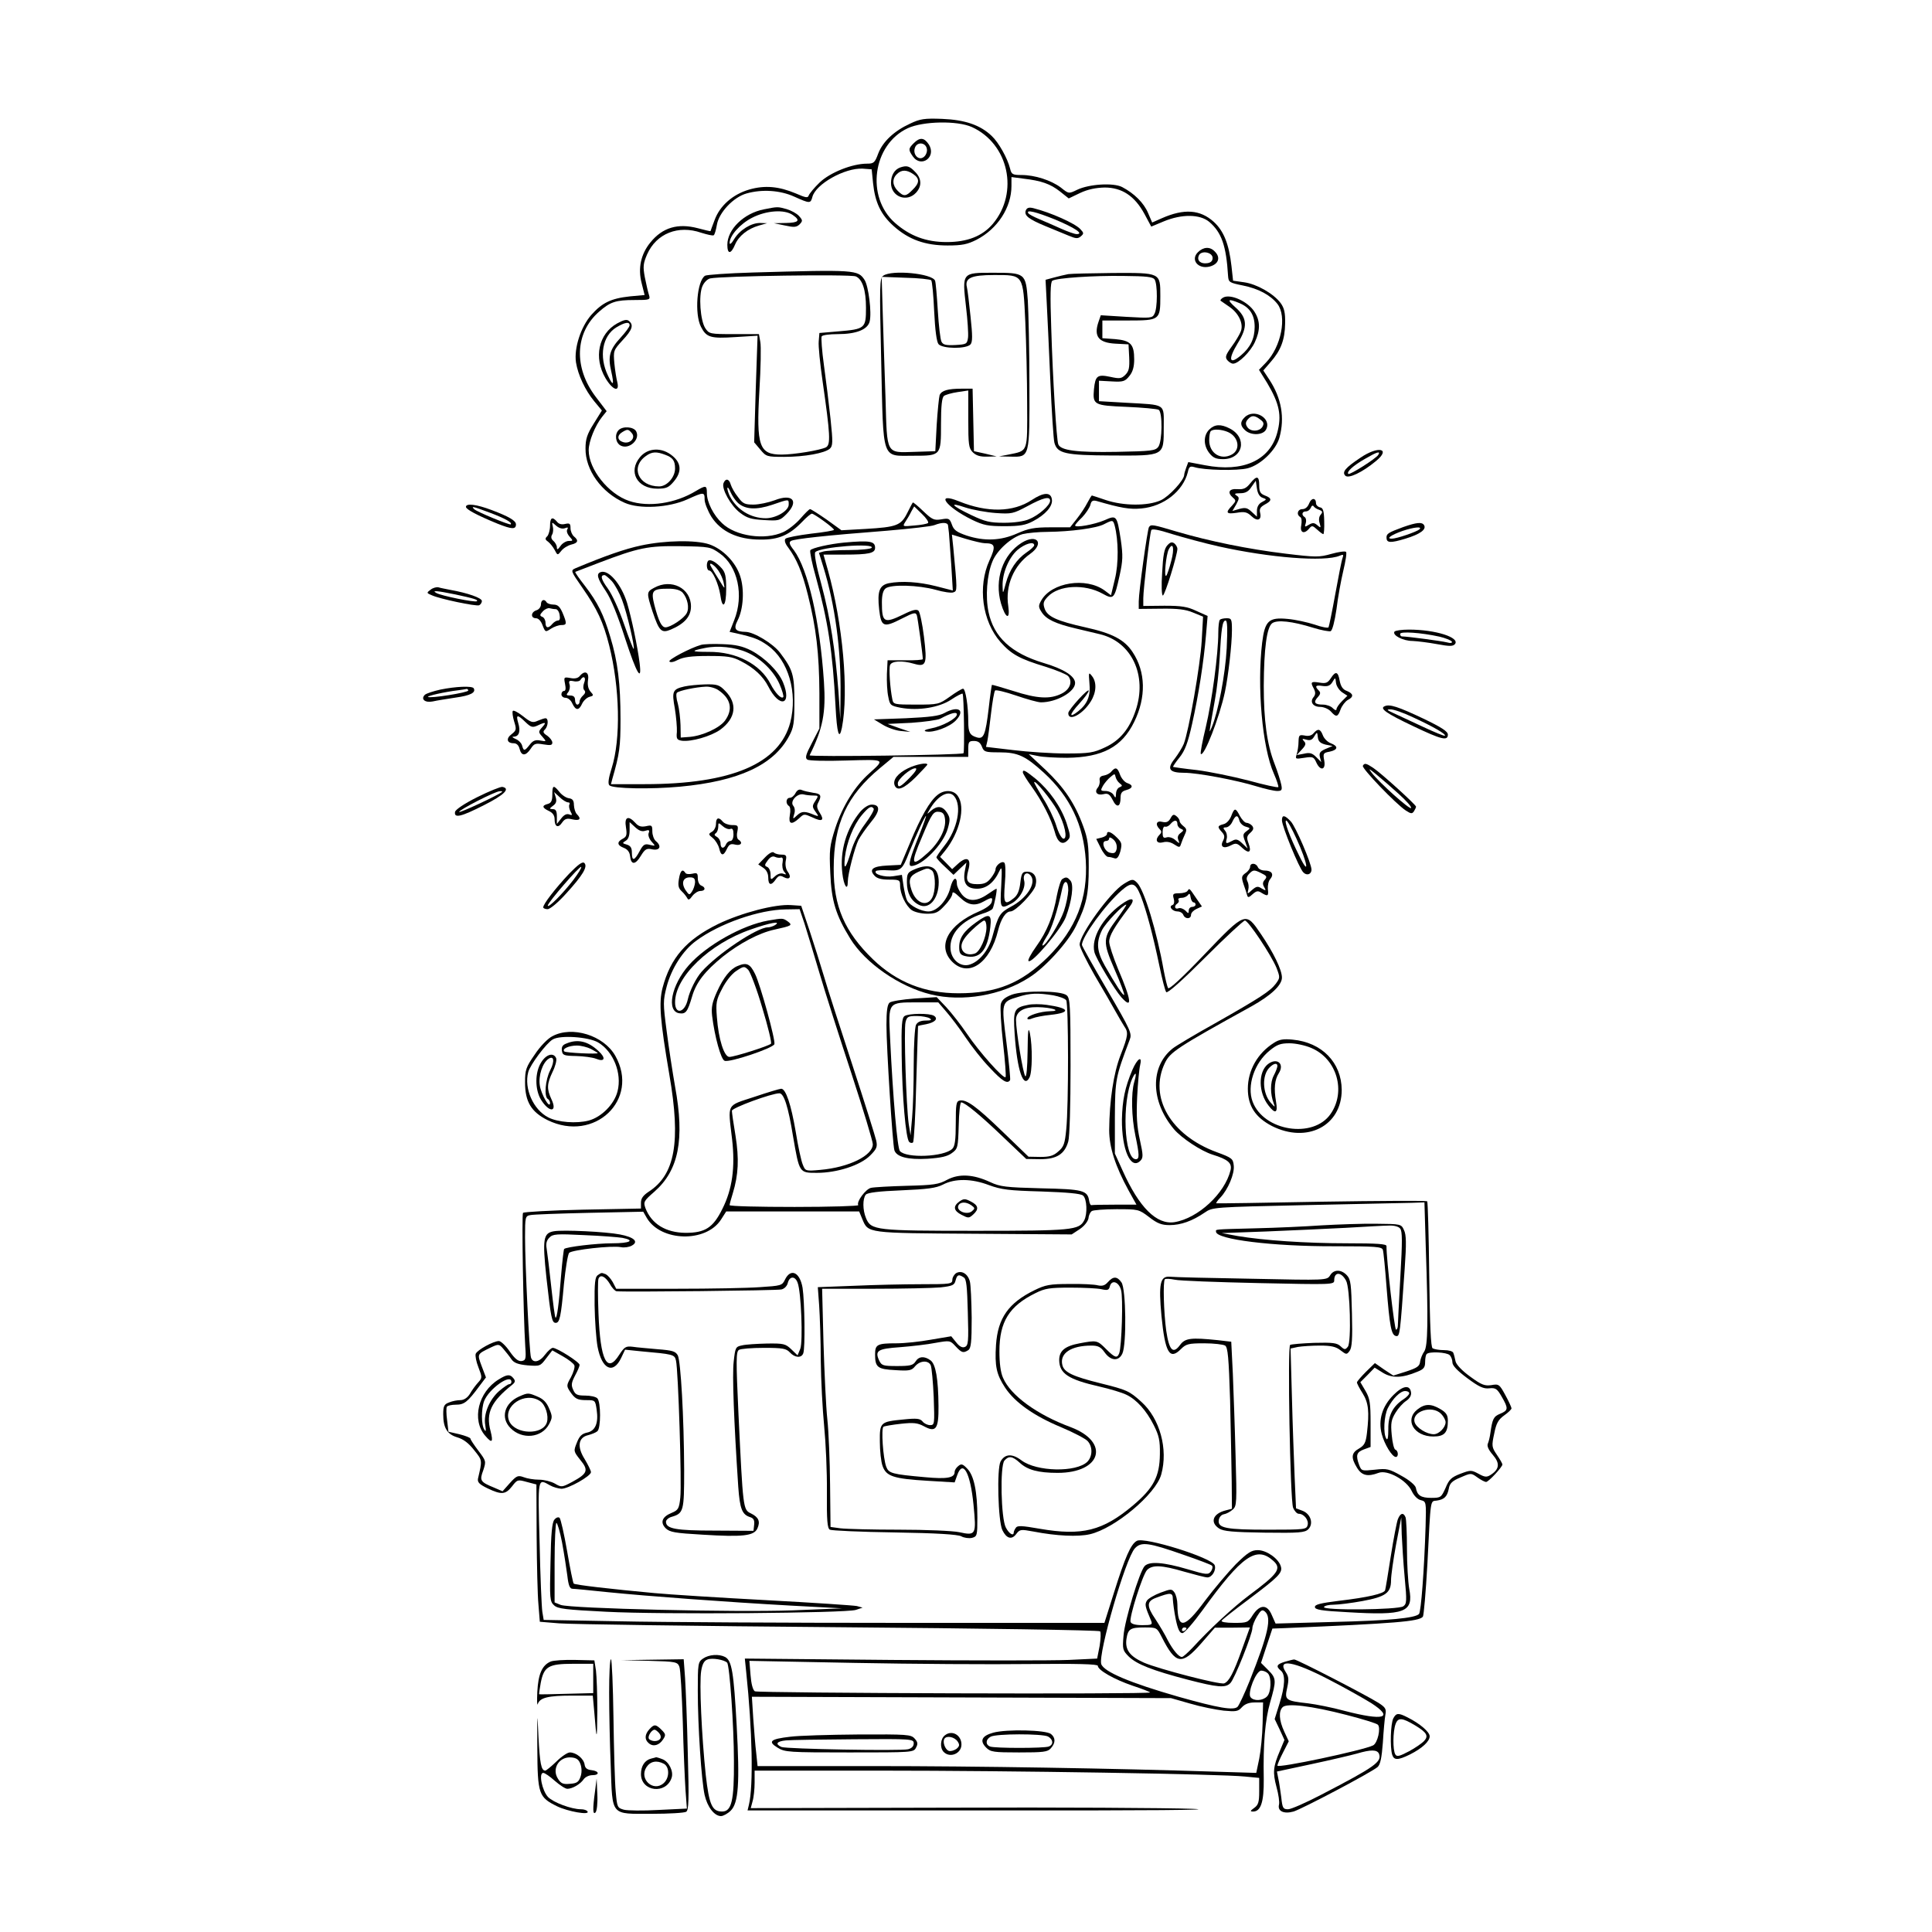 <?xml version="1.0" standalone="no"?>
<!DOCTYPE svg PUBLIC "-//W3C//DTD SVG 20010904//EN"
 "http://www.w3.org/TR/2001/REC-SVG-20010904/DTD/svg10.dtd">
<svg version="1.0" xmlns="http://www.w3.org/2000/svg"
 width="850pt" height="850pt" viewBox="0 0 850 850"
 preserveAspectRatio="xMidYMid meet">
<g transform="translate(0,850) scale(0.1,-0.1)"
fill="#000000" stroke="none">
<path d="M4004 7956 c-70 -32 -120 -79 -140 -131 -15 -41 -20 -45 -49 -45 -66
0 -163 -39 -209 -83 -24 -23 -45 -49 -48 -57 -4 -12 -13 -10 -57 9 -74 31
-136 37 -205 17 -72 -21 -129 -71 -152 -134 -10 -26 -18 -48 -18 -49 -1 -1
-26 5 -56 13 -88 23 -155 3 -208 -62 -43 -52 -56 -115 -39 -180 l13 -52 -65
-6 c-83 -9 -122 -28 -170 -82 -46 -53 -76 -146 -67 -208 9 -56 40 -122 80
-171 l34 -41 -36 -58 c-29 -46 -36 -68 -36 -109 -1 -95 70 -194 172 -239 65
-29 194 -22 276 15 73 33 76 33 76 -1 0 -15 14 -50 30 -76 42 -65 116 -100
215 -100 81 -1 128 20 184 78 19 20 38 36 43 36 10 0 97 -63 97 -71 1 -3 -45
-11 -101 -17 -56 -7 -107 -17 -112 -22 -6 -6 -3 -20 11 -38 38 -51 62 -108 87
-208 37 -146 50 -260 51 -434 l0 -155 -33 -64 c-27 -51 -31 -66 -20 -73 7 -5
80 -7 171 -4 174 5 172 7 101 -57 -63 -56 -117 -143 -149 -240 -25 -79 -27
-95 -22 -199 5 -122 24 -184 88 -288 66 -107 215 -211 354 -245 139 -34 311
-5 434 75 70 44 171 156 205 226 46 94 56 138 56 260 0 94 -4 124 -24 178 -36
100 -84 171 -165 248 l-75 70 40 -8 c21 -5 80 -8 129 -8 155 2 241 47 295 158
53 108 51 220 -7 307 -36 55 -90 83 -208 109 -125 28 -167 47 -179 82 -8 23
-6 32 14 53 48 51 162 57 241 13 49 -27 52 -24 75 81 14 64 15 86 5 156 -17
108 -18 110 -72 86 -45 -19 -129 -34 -129 -23 0 4 14 20 31 36 16 17 32 41 36
54 4 18 10 22 27 18 107 -31 146 -38 198 -33 98 9 183 76 204 160 5 24 10 27
28 22 43 -14 191 -17 236 -5 57 15 124 80 139 135 24 87 9 173 -44 254 l-27
41 32 37 c45 51 63 98 64 170 1 48 -4 68 -20 90 -31 41 -104 83 -160 91 l-49
7 -7 64 c-11 97 -34 155 -78 195 -60 54 -130 59 -228 16 l-43 -19 -18 42 c-19
45 -61 86 -114 114 -39 20 -146 13 -198 -12 -37 -18 -37 -18 -72 10 -43 32
-114 55 -173 55 -39 0 -44 3 -50 28 -11 45 -50 115 -81 144 -50 48 -118 71
-218 75 -78 3 -97 0 -141 -21z m272 -15 c162 -74 208 -288 92 -426 -46 -54
-112 -80 -203 -80 -91 0 -162 27 -227 84 -130 114 -99 345 56 417 67 31 218
34 282 5z m-435 -246 c9 -86 34 -139 91 -190 66 -59 138 -85 237 -85 64 0 87
5 127 25 93 48 154 142 154 237 l0 39 53 -7 c78 -9 118 -23 160 -56 l39 -31
50 24 c34 16 69 23 108 24 76 0 132 -37 175 -116 l30 -56 55 23 c80 33 159 32
200 -2 54 -46 75 -104 83 -238 2 -28 6 -30 65 -42 69 -14 121 -42 152 -81 43
-55 17 -189 -51 -259 l-30 -31 36 -58 c54 -91 65 -143 44 -220 -33 -121 -151
-174 -317 -142 l-74 14 -9 -24 c-5 -13 -9 -28 -9 -32 0 -23 -66 -95 -103 -112
-57 -26 -165 -25 -242 1 -32 11 -60 20 -61 20 -2 0 -11 -15 -20 -32 -9 -18
-30 -50 -46 -70 l-30 -38 -86 0 c-72 0 -97 -5 -147 -27 -72 -32 -144 -35 -223
-9 -43 15 -56 24 -64 48 -10 27 -13 29 -47 23 -32 -5 -40 -1 -79 36 -24 23
-44 40 -46 38 -2 -2 -13 -23 -25 -47 -27 -54 -47 -61 -182 -69 l-107 -6 -65
47 c-36 25 -69 46 -73 46 -4 0 -23 -19 -42 -41 -20 -23 -54 -50 -76 -60 -81
-37 -210 -18 -269 39 -38 35 -67 93 -67 132 0 35 -4 36 -48 10 -90 -55 -209
-73 -294 -44 -92 31 -178 140 -178 223 0 39 28 108 59 147 l20 25 -48 63 c-98
129 -92 282 15 375 49 43 73 51 156 51 68 0 70 1 63 23 -4 12 -12 47 -18 77
-9 48 -7 61 10 101 41 92 137 130 238 95 26 -8 51 -14 55 -11 4 2 10 23 14 46
9 54 73 122 131 138 68 19 147 14 209 -14 69 -31 72 -31 80 -2 14 57 143 129
221 125 l40 -3 6 -60z m242 -1496 c-5 -4 -32 -9 -61 -11 -51 -5 -52 -5 -39 16
8 12 20 32 26 45 l13 23 34 -33 c19 -18 31 -36 27 -40z m821 -11 c17 -64 18
-168 1 -236 l-17 -71 -28 21 c-82 60 -234 36 -279 -44 -13 -23 -13 -29 3 -53
20 -30 60 -49 149 -70 34 -8 81 -19 105 -25 141 -33 211 -182 158 -337 -27
-80 -69 -131 -134 -161 -51 -24 -69 -27 -172 -27 -63 0 -168 7 -233 15 l-119
14 6 26 c3 14 10 68 16 120 6 52 14 98 18 102 4 4 45 -6 92 -22 47 -16 96 -30
110 -30 68 0 150 46 150 85 0 30 -50 62 -138 88 -143 43 -220 114 -243 225
-14 67 -7 163 17 221 19 49 83 107 133 121 20 5 70 10 111 10 100 1 215 16
248 34 37 19 39 19 46 -6z m-733 0 c1 -7 3 -22 4 -33 1 -11 5 -73 10 -137 l7
-116 -74 19 c-75 19 -151 24 -208 13 -41 -9 -51 -35 -42 -116 9 -77 19 -81
101 -39 53 27 60 28 65 13 4 -14 26 -174 26 -192 0 -3 -35 -6 -77 -5 l-78 0
-3 -60 c-1 -33 1 -78 6 -100 7 -38 10 -40 55 -49 78 -14 169 1 222 36 25 17
48 28 50 26 6 -6 9 -257 4 -262 -9 -8 -681 -17 -677 -9 59 119 72 188 63 323
-18 269 -70 495 -132 579 -20 25 -23 35 -13 41 15 9 151 24 422 45 103 9 197
19 210 25 33 13 58 12 59 -2z m162 -78 c46 0 49 -13 20 -76 -52 -114 -32 -267
49 -359 48 -54 84 -74 200 -109 47 -15 91 -33 98 -41 20 -25 7 -59 -30 -77
-50 -25 -107 -22 -212 12 -51 16 -93 28 -94 27 -1 -1 -8 -47 -14 -102 -14
-118 -22 -139 -53 -129 -30 9 -37 22 -37 69 0 69 -12 145 -23 145 -5 0 -32
-16 -58 -35 -48 -34 -51 -35 -149 -35 -95 0 -100 1 -104 23 -10 48 -16 136
-10 151 7 18 52 21 104 6 55 -16 60 -3 45 119 -7 57 -18 108 -24 114 -8 8 -26
4 -66 -16 -86 -42 -95 -36 -95 53 0 32 5 52 16 61 23 19 145 15 221 -6 34 -10
70 -15 78 -11 17 6 17 7 -1 198 l-6 56 62 -19 c34 -10 72 -19 83 -19z m-13
-895 c9 -23 14 -25 76 -25 82 0 115 -15 198 -91 114 -105 173 -228 183 -384
10 -167 -43 -302 -166 -425 -118 -116 -225 -160 -394 -160 -150 0 -272 49
-376 149 -125 121 -174 234 -173 401 0 195 58 320 204 441 l59 49 165 0 164 0
0 35 c0 31 3 35 25 35 18 0 28 -7 35 -25z"/>
<path d="M4020 7870 c-24 -24 -24 -29 -4 -58 37 -53 106 -2 70 53 -20 30 -39
32 -66 5z m58 -26 c2 -11 -4 -27 -13 -34 -22 -19 -50 9 -40 39 9 29 49 25 53
-5z"/>
<path d="M3960 7763 c-25 -9 -40 -35 -40 -68 0 -60 69 -87 110 -43 27 29 25
64 -5 93 -24 25 -36 28 -65 18z m58 -29 c29 -20 28 -39 -3 -69 -29 -30 -39
-31 -65 -5 -24 24 -26 53 -4 74 20 20 43 20 72 0z"/>
<path d="M3361 7579 c-88 -17 -161 -88 -161 -156 0 -43 16 -42 34 1 16 38 56
70 106 84 l35 10 -30 1 c-39 1 -90 -30 -115 -71 -11 -19 -20 -26 -20 -17 0 32
46 84 99 111 62 32 142 38 179 12 35 -24 26 -34 -30 -35 l-53 -1 48 -10 c41
-9 51 -8 65 5 14 15 14 18 -3 37 -10 11 -34 24 -54 30 -40 11 -39 11 -100 -1z"/>
<path d="M4513 7574 c-8 -22 12 -38 87 -69 36 -15 82 -34 102 -42 31 -13 40
-14 53 -3 14 12 14 15 -2 32 -23 25 -130 73 -206 92 -20 5 -29 2 -34 -10z
m127 -39 c87 -36 131 -65 97 -65 -9 0 -40 11 -69 24 -29 13 -72 32 -96 42 -24
10 -45 21 -48 26 -11 17 34 6 116 -27z"/>
<path d="M5270 7390 c-33 -33 1 -75 51 -63 40 10 51 40 23 67 -21 22 -50 20
-74 -4z m65 -25 c0 -13 -8 -21 -24 -23 -28 -4 -46 11 -37 33 9 25 61 16 61
-10z"/>
<path d="M3310 7301 c-107 -3 -201 -10 -208 -14 -36 -23 -47 -169 -18 -225 24
-47 43 -52 151 -45 l98 6 -8 -234 -7 -235 27 -32 c26 -31 29 -32 105 -32 90 0
178 16 201 36 13 12 14 27 3 131 -7 65 -20 171 -29 236 -9 64 -13 122 -10 127
3 6 35 10 71 10 81 0 131 20 140 55 10 39 -5 156 -22 183 -29 45 -40 46 -494
33z m455 -17 c29 -12 45 -60 45 -138 0 -91 -4 -94 -123 -104 l-82 -7 -3 -37
c-2 -21 6 -99 17 -175 34 -237 36 -279 15 -291 -26 -13 -141 -32 -195 -32 -99
0 -112 36 -98 282 6 99 8 195 4 214 l-6 34 -109 0 c-107 0 -110 1 -127 26 -22
34 -30 144 -13 184 7 17 22 32 34 35 49 11 614 19 641 9z"/>
<path d="M3886 7287 c-16 -12 -17 -36 -9 -380 10 -441 0 -412 142 -412 121 0
121 0 121 140 0 78 4 116 13 123 6 5 33 13 60 17 l47 7 0 -126 c0 -113 2 -128
20 -146 14 -14 32 -20 63 -19 l42 1 -50 12 -50 11 -3 138 -3 137 -47 0 c-62 0
-89 -8 -98 -28 -3 -10 -9 -69 -13 -132 l-6 -115 -91 -3 c-127 -4 -121 -14
-128 233 -4 110 -9 276 -12 368 l-5 169 105 -4 c57 -1 108 -7 113 -11 4 -5 10
-66 13 -137 4 -84 11 -134 19 -144 18 -21 123 -22 141 -1 9 11 9 38 0 122 -6
59 -13 117 -16 129 -10 41 19 54 120 54 130 0 127 4 137 -207 4 -93 8 -254 8
-360 1 -217 5 -205 -82 -223 l-42 -8 52 -1 c84 -2 83 -5 82 319 0 151 -4 317
-7 368 -9 121 -11 122 -154 122 -136 0 -135 1 -118 -149 7 -58 11 -119 9 -136
-4 -29 -7 -30 -56 -33 -42 -2 -54 1 -61 15 -5 10 -12 71 -16 136 -4 65 -9 124
-12 132 -13 32 -190 49 -228 22z"/>
<path d="M4700 7294 c-14 -3 -42 -9 -63 -15 l-37 -10 5 -97 c3 -53 10 -209 16
-345 6 -137 14 -261 18 -275 13 -47 46 -55 252 -56 234 -1 229 -4 229 125 0
105 13 97 -165 107 l-120 7 0 45 0 45 56 -3 c51 -3 59 0 78 24 15 18 21 41 21
73 0 67 -16 83 -84 89 l-56 4 0 39 0 39 114 0 c139 0 141 2 141 107 0 104 2
103 -209 102 -94 -1 -182 -3 -196 -5z m380 -24 c13 -20 13 -127 -1 -151 -9
-19 -17 -19 -123 -13 l-113 7 -10 -29 c-22 -64 0 -92 75 -96 l57 -3 3 -57 c2
-46 -1 -61 -17 -77 -17 -17 -25 -18 -66 -9 -57 12 -66 5 -72 -54 -6 -69 -1
-72 144 -78 70 -3 134 -9 141 -13 17 -12 16 -138 -2 -163 -13 -17 -30 -19
-184 -22 -174 -3 -245 6 -256 33 -8 22 -24 283 -31 511 -5 145 -4 204 5 209
19 12 180 23 313 21 102 -1 130 -4 137 -16z"/>
<path d="M5380 7190 c-8 -5 -12 -11 -10 -13 3 -2 20 -14 39 -27 41 -28 63 -75
50 -108 -5 -13 -23 -44 -41 -68 -26 -36 -29 -46 -18 -59 7 -8 18 -15 25 -15
24 0 77 53 96 95 24 52 24 92 -1 132 -28 46 -108 83 -140 63z m74 -24 c45 -19
66 -52 66 -104 0 -52 -19 -91 -61 -126 -51 -43 -57 -18 -14 53 46 74 43 113
-11 160 -38 34 -32 39 20 17z"/>
<path d="M2715 7077 c-82 -46 -104 -151 -51 -241 31 -52 63 -64 52 -18 -4 15
-10 52 -13 83 -5 56 -4 58 36 102 43 46 50 67 28 85 -9 8 -23 5 -52 -11z m55
-8 c0 -7 -18 -31 -40 -55 -48 -52 -56 -82 -41 -147 14 -62 9 -69 -14 -20 -41
85 -25 175 37 213 37 22 58 26 58 9z"/>
<path d="M5476 6664 c-21 -20 -20 -37 2 -57 26 -24 79 -22 92 3 27 50 -53 95
-94 54z m69 -10 c15 -11 17 -18 9 -32 -14 -22 -54 -22 -67 0 -8 12 -7 21 2 32
17 20 30 20 56 0z"/>
<path d="M5320 6610 c-26 -26 -26 -70 1 -104 16 -20 29 -26 60 -26 88 0 109
94 29 135 -39 20 -66 19 -90 -5z m83 -11 c47 -21 56 -78 16 -99 -48 -26 -99 6
-99 63 0 19 3 37 7 40 10 11 49 8 76 -4z"/>
<path d="M2722 6608 c-19 -19 -14 -56 8 -68 37 -20 88 26 69 62 -11 21 -59 24
-77 6z m58 -14 c18 -21 -9 -49 -39 -39 -26 8 -27 30 -3 44 23 14 27 13 42 -5z"/>
<path d="M2816 6489 c-54 -64 -13 -139 76 -139 39 0 50 5 72 31 36 42 34 81
-5 113 -46 39 -108 37 -143 -5z m111 10 c33 -12 43 -26 43 -60 0 -39 -36 -79
-70 -79 -91 0 -128 85 -58 134 26 19 46 20 85 5z"/>
<path d="M3183 6374 c-9 -25 32 -99 73 -130 30 -23 49 -29 105 -32 65 -4 70
-3 99 26 57 58 27 92 -52 61 -27 -10 -69 -19 -93 -19 -38 0 -47 4 -68 33 -14
17 -28 42 -32 55 -7 26 -23 29 -32 6z m64 -87 c33 -29 81 -31 150 -8 76 26 73
26 73 1 0 -27 -55 -60 -101 -60 -66 0 -127 37 -158 97 -6 12 -11 28 -11 35 1
7 7 0 14 -17 7 -16 22 -38 33 -48z"/>
<path d="M4539 6300 c-82 -54 -195 -56 -319 -6 -108 44 -61 -23 57 -81 50 -24
70 -28 143 -28 68 0 93 5 125 22 55 29 87 66 83 95 -4 34 -36 33 -89 -2z m81
-3 c0 -20 -50 -64 -92 -81 -22 -10 -67 -16 -110 -16 -63 0 -84 5 -145 34 -88
42 -101 59 -25 33 31 -10 91 -21 132 -24 71 -5 78 -3 140 30 70 38 100 45 100
24z"/>
<path d="M4495 6112 c-84 -53 -121 -162 -91 -267 20 -67 41 -75 32 -12 -14 90
24 179 96 230 65 46 31 91 -37 49z m55 -11 c0 -5 -15 -19 -33 -31 -44 -30 -76
-77 -92 -137 -13 -48 -13 -48 -14 -12 -2 56 27 125 65 159 33 28 74 40 74 21z"/>
<path d="M4793 5495 c6 -57 -9 -92 -49 -124 -43 -34 -40 -15 5 34 22 24 41 50
41 56 0 15 -89 -83 -90 -98 -1 -40 63 -7 99 51 25 40 27 85 5 112 -14 18 -15
16 -11 -31z"/>
<path d="M3715 6113 c-64 -6 -144 -24 -150 -34 -3 -5 7 -57 24 -116 54 -197
74 -326 87 -570 6 -119 16 -153 28 -95 31 159 4 460 -62 695 l-19 67 91 0
c109 0 136 6 136 30 0 29 -23 33 -135 23z m120 -23 c-3 -5 -48 -10 -98 -10
-51 0 -102 -3 -113 -6 l-21 -6 19 -61 c52 -168 79 -367 76 -567 l-1 -105 -8
120 c-14 185 -36 327 -75 473 -23 83 -33 137 -27 143 23 23 262 41 248 19z"/>
<path d="M4155 5363 c-23 -13 -64 -18 -170 -23 l-140 -5 38 -23 c21 -13 57
-26 80 -28 l42 -4 -50 17 -50 18 105 5 c58 4 115 12 127 18 46 25 73 32 73 19
0 -18 -65 -53 -115 -62 -25 -5 -33 -10 -21 -13 32 -7 103 19 131 48 44 46 11
67 -50 33z"/>
<path d="M3995 5120 c-45 -22 -68 -51 -59 -75 11 -27 40 -16 93 36 28 29 51
53 51 55 0 11 -50 1 -85 -16z m9 -40 c-42 -43 -54 -49 -54 -26 0 18 56 66 77
66 10 0 2 -14 -23 -40z"/>
<path d="M4500 5102 c0 -5 17 -33 39 -63 48 -67 85 -141 101 -197 12 -48 34
-63 57 -39 14 14 13 21 -5 77 -25 72 -75 143 -136 194 -46 37 -56 42 -56 28z
m152 -168 c33 -61 46 -124 27 -124 -8 0 -22 25 -32 58 -10 32 -36 86 -58 120
-21 35 -39 66 -39 70 1 15 76 -77 102 -124z"/>
<path d="M4124 5002 c-33 -26 -73 -96 -119 -207 l-42 -100 -59 -3 c-64 -3 -82
-17 -57 -44 11 -13 31 -18 65 -18 45 0 48 -2 48 -25 0 -38 25 -90 51 -109 13
-9 43 -16 68 -16 37 0 49 5 77 36 19 19 34 43 34 52 0 11 9 7 33 -16 36 -35
67 -40 107 -17 34 19 39 18 33 -4 -3 -12 -26 -28 -56 -41 -136 -58 -186 -152
-118 -221 72 -72 167 -7 202 137 13 52 34 84 55 84 22 0 102 83 110 114 9 36
-6 61 -37 61 -21 0 -25 -6 -30 -49 -4 -34 -12 -54 -28 -67 -42 -34 -47 -26
-40 64 4 45 3 86 -2 91 -10 11 -39 -11 -39 -29 0 -7 -9 -24 -21 -39 -16 -20
-29 -26 -59 -26 -44 0 -53 14 -40 61 15 53 -6 65 -47 27 l-24 -22 -26 27 -27
27 22 27 c64 80 91 192 56 241 -18 27 -60 29 -90 4z m74 -5 c35 -42 15 -145
-43 -218 -19 -24 -35 -47 -35 -51 0 -4 17 -23 38 -42 l37 -35 28 27 29 27 -7
-36 c-10 -54 7 -79 54 -79 40 0 74 26 98 78 11 23 12 15 8 -65 -6 -101 -4
-104 45 -78 36 19 64 69 56 100 -8 30 13 44 30 21 24 -33 -20 -100 -90 -136
-47 -26 -54 -36 -80 -131 -17 -62 -60 -113 -104 -124 -38 -9 -76 23 -80 68 -6
68 48 127 140 157 21 6 41 16 45 22 7 13 22 88 17 88 -2 0 -20 -11 -40 -25
-48 -33 -87 -32 -113 1 -12 15 -21 35 -21 45 0 37 -18 27 -29 -17 -14 -56 -59
-104 -96 -104 -33 0 -81 25 -94 48 -5 9 -12 39 -16 65 l-7 48 -38 -6 c-37 -6
-89 9 -76 23 4 3 28 5 54 3 56 -3 62 2 92 79 30 75 69 160 74 160 2 0 -11 -37
-29 -82 -42 -104 -51 -138 -36 -138 48 0 142 96 161 165 11 39 10 48 -4 70
-19 29 -42 32 -70 8 -20 -18 -20 -18 -2 12 35 57 81 80 104 52z m-40 -104 c4
-42 -27 -101 -77 -146 -72 -65 -77 -51 -24 72 43 103 50 113 77 109 15 -2 22
-11 24 -35z"/>
<path d="M4023 4675 c-30 -13 -33 -18 -33 -57 0 -46 18 -81 51 -98 45 -25 89
24 89 99 0 66 -38 86 -107 56z m76 -4 c15 -9 19 -71 7 -109 -18 -56 -75 -42
-96 23 -15 46 -8 62 32 80 39 17 39 17 57 6z"/>
<path d="M4293 4441 c-53 -38 -73 -68 -73 -108 0 -26 5 -34 25 -39 65 -16 100
23 112 127 7 59 -5 63 -64 20z m47 -21 c0 -43 -29 -108 -51 -115 -33 -11 -59
4 -59 32 0 18 14 40 45 70 25 24 50 43 55 43 6 0 10 -13 10 -30z"/>
<path d="M3785 4929 c-61 -74 -91 -173 -79 -271 6 -55 24 -82 24 -36 0 32 30
148 47 183 9 17 33 51 54 77 42 50 43 78 4 78 -14 0 -34 -13 -50 -31z m59 13
c3 -5 -14 -35 -38 -67 -26 -34 -51 -83 -61 -119 -24 -79 -34 -90 -28 -29 8 67
37 141 74 186 31 37 43 44 53 29z"/>
<path d="M4673 4632 c-6 -4 -16 -36 -23 -71 -16 -91 -44 -160 -91 -225 -23
-32 -38 -60 -34 -64 14 -14 144 140 164 193 27 72 36 142 21 160 -14 17 -20
18 -37 7z m27 -49 c-1 -21 -9 -62 -19 -91 -18 -52 -79 -152 -94 -152 -4 0 4
17 17 38 22 32 48 112 70 215 9 40 26 33 26 -10z"/>
<path d="M5985 6486 c-66 -44 -82 -63 -66 -79 14 -14 75 15 134 64 69 56 11
69 -68 15z m79 13 c-9 -16 -126 -90 -132 -84 -9 9 22 37 73 66 53 31 70 36 59
18z"/>
<path d="M5500 6373 c-17 -21 -28 -27 -56 -25 -37 3 -46 -15 -19 -38 14 -12
13 -15 -5 -35 -30 -31 -25 -38 21 -31 35 6 46 3 65 -15 26 -25 46 -17 38 15
-4 17 1 25 20 36 33 17 33 28 1 40 -20 8 -25 16 -25 45 0 42 -11 44 -40 8z
m55 -63 c19 -7 19 -7 -3 -19 -14 -7 -22 -21 -22 -38 l0 -26 -23 21 c-19 18
-28 20 -54 13 l-31 -9 17 29 c14 26 14 31 1 39 -11 7 -8 10 16 10 23 0 37 7
50 28 l19 27 5 -34 c3 -22 12 -37 25 -41z"/>
<path d="M5760 6286 c-6 -16 -17 -26 -30 -26 -21 0 -28 -24 -9 -35 6 -4 7 -19
4 -36 -7 -33 13 -41 35 -14 12 14 15 13 35 -5 12 -11 24 -20 27 -20 3 0 5 26
4 57 -1 46 -5 59 -19 61 -9 2 -17 10 -17 17 0 26 -20 26 -30 1z m44 -29 c15
-6 16 -10 6 -22 -7 -8 -9 -23 -4 -37 6 -21 5 -22 -10 -9 -14 12 -21 12 -38 2
-18 -11 -19 -10 -13 8 3 10 1 22 -5 26 -15 9 -12 25 5 25 9 0 18 7 22 16 3 9
9 12 12 7 3 -5 14 -13 25 -16z"/>
<path d="M2050 6270 c0 -11 49 -37 139 -74 63 -25 81 -26 81 -3 0 16 -30 34
-107 63 -66 25 -113 31 -113 14z m106 -26 c66 -25 99 -43 91 -51 -5 -4 -149
55 -161 67 -15 15 -5 12 70 -16z"/>
<path d="M2420 6187 c0 -18 -6 -39 -12 -46 -11 -10 -10 -15 3 -24 9 -7 22 -23
29 -36 13 -25 13 -25 29 -5 9 12 29 24 44 28 30 7 34 18 12 36 -8 7 -15 23
-15 36 0 21 -4 23 -23 19 -15 -4 -28 -1 -36 9 -21 25 -31 19 -31 -17z m65 -11
c13 5 16 4 11 -5 -5 -7 0 -21 10 -32 16 -18 16 -19 -4 -19 -11 0 -28 -10 -36
-22 -12 -17 -16 -18 -16 -6 0 8 -7 21 -15 28 -10 8 -12 18 -6 28 5 8 6 24 3
36 -5 20 -4 20 15 3 13 -11 27 -15 38 -11z"/>
<path d="M6173 6181 c-65 -24 -73 -29 -73 -46 0 -24 17 -25 83 -5 66 20 94 41
82 60 -9 14 -32 12 -92 -9z m72 -10 c-13 -11 -100 -41 -122 -41 -26 0 -3 16
47 34 51 17 89 21 75 7z"/>
<path d="M5055 6181 c-7 -12 -45 -285 -45 -327 l0 -33 98 1 c73 1 108 -3 141
-17 l44 -18 -6 -107 c-6 -105 -57 -398 -79 -453 -6 -15 -24 -44 -39 -64 -37
-46 -26 -63 42 -63 57 0 228 -32 319 -60 36 -11 76 -20 89 -20 20 0 23 4 18
28 -3 15 -16 57 -30 93 -33 85 -47 190 -47 342 1 163 13 257 37 275 22 16 88
9 181 -20 35 -11 70 -17 76 -15 8 3 18 43 26 97 6 51 20 127 30 169 10 42 16
79 12 83 -4 4 -33 0 -65 -9 -53 -15 -68 -15 -200 1 -166 20 -336 55 -476 96
-111 33 -117 34 -126 21z m307 -85 c225 -50 465 -69 532 -41 16 7 18 5 13 -9
-4 -9 -18 -81 -32 -158 -14 -78 -28 -145 -30 -148 -3 -4 -30 1 -61 12 -31 10
-84 22 -119 25 -83 8 -100 -8 -112 -104 -23 -193 0 -462 52 -578 13 -29 21
-56 19 -58 -3 -3 -62 10 -131 29 -70 18 -172 39 -227 46 -56 6 -103 13 -105
14 -1 2 11 20 28 41 24 30 37 63 56 149 28 125 51 272 61 391 l7 83 -49 22
c-40 19 -66 23 -141 23 l-93 -1 0 34 c0 37 28 280 35 299 2 8 31 3 93 -17 50
-15 141 -40 204 -54z"/>
<path d="M5136 6101 c-14 -15 -19 -44 -23 -120 -4 -58 -2 -101 3 -101 9 0 65
182 64 206 0 6 -6 17 -13 23 -11 8 -18 6 -31 -8z m17 -69 c-8 -31 -18 -61 -22
-65 -11 -11 -1 93 11 116 19 36 26 5 11 -51z"/>
<path d="M5367 5773 c-4 -3 -7 -29 -7 -57 0 -93 -28 -301 -55 -415 -15 -62
-25 -115 -22 -118 14 -14 82 160 106 272 15 71 31 210 31 272 0 49 -2 53 -23
53 -13 0 -27 -3 -30 -7z m30 -125 c-6 -115 -38 -282 -66 -348 -13 -29 -14 -39
14 120 9 47 18 130 21 185 7 129 12 165 26 165 8 0 9 -36 5 -122z"/>
<path d="M2820 6100 c-71 -15 -159 -46 -288 -100 -22 -10 -22 -11 31 -87 64
-92 91 -149 117 -252 47 -186 52 -412 11 -541 -14 -44 -17 -68 -10 -75 15 -15
182 -18 311 -6 258 24 412 95 480 223 20 37 23 57 23 153 0 117 -7 139 -63
213 -30 40 -116 92 -152 92 -45 1 -54 13 -35 50 26 50 31 138 11 197 -20 60
-75 117 -135 138 -59 20 -194 18 -301 -5z m347 -35 c79 -56 107 -184 63 -294
l-20 -51 28 -6 c80 -18 102 -27 140 -54 91 -65 132 -208 99 -338 -48 -182
-259 -272 -641 -272 l-148 0 6 23 c32 111 36 142 36 263 0 155 -12 254 -45
362 -29 98 -55 151 -112 225 -25 32 -44 59 -42 61 2 1 49 19 104 40 176 67
216 75 360 73 127 -2 131 -3 172 -32z"/>
<path d="M3116 6033 c-10 -10 -7 -43 4 -43 15 0 41 -58 49 -107 9 -68 26 -51
26 26 0 55 -4 73 -20 91 -24 27 -50 41 -59 33z m45 -44 c9 -13 20 -37 23 -54
6 -28 5 -28 -18 10 -14 22 -30 48 -36 59 -18 28 10 16 31 -15z"/>
<path d="M2643 5983 c-21 -7 -15 -28 22 -83 23 -34 53 -108 86 -211 50 -153
74 -194 63 -106 -9 73 -36 200 -55 264 -26 84 -82 148 -116 136z m49 -40 c14
-16 34 -53 45 -83 22 -58 57 -209 51 -215 -2 -2 -21 47 -42 108 -22 64 -53
132 -72 158 -30 41 -34 59 -14 59 3 0 18 -12 32 -27z"/>
<path d="M2878 5914 c-34 -18 -34 -22 -7 -105 29 -86 39 -96 80 -79 61 26 89
58 89 102 0 80 -86 124 -162 82z m125 -21 c22 -25 31 -68 18 -91 -12 -23 -71
-62 -93 -62 -17 0 -30 26 -49 98 -16 64 -9 72 62 72 31 0 51 -6 62 -17z"/>
<path d="M3085 5663 c-47 -13 -145 -65 -140 -73 4 -6 19 -3 38 7 24 12 58 17
132 17 85 0 107 -3 145 -23 57 -29 97 -66 120 -111 50 -98 106 -82 65 18 -21
50 -80 108 -140 140 -38 19 -68 26 -125 28 -41 2 -84 0 -95 -3z m201 -33 c61
-26 119 -83 144 -141 12 -28 19 -53 16 -56 -9 -10 -36 19 -56 58 -45 87 -150
142 -272 141 -78 0 -82 4 -17 17 56 12 133 4 185 -19z"/>
<path d="M3012 5480 c-53 -12 -57 -21 -43 -97 6 -37 10 -84 9 -103 -3 -31 0
-35 22 -39 42 -5 126 19 168 48 70 51 78 116 22 172 -25 26 -35 29 -87 28 -32
-1 -73 -5 -91 -9z m148 -16 c55 -37 66 -84 30 -134 -23 -32 -98 -67 -155 -72
l-40 -3 -1 55 c-1 30 -6 73 -12 95 -7 22 -8 43 -4 47 10 10 84 25 127 27 17 1
42 -6 55 -15z"/>
<path d="M1895 5906 c-19 -14 -19 -15 5 -25 35 -16 192 -49 208 -44 6 3 12 11
12 19 0 13 -61 35 -140 49 -19 4 -42 8 -51 11 -8 2 -24 -2 -34 -10z m107 -21
c84 -18 103 -24 96 -30 -6 -7 -158 24 -178 36 -22 12 -1 11 82 -6z"/>
<path d="M2380 5841 c0 -11 -9 -23 -20 -26 -25 -8 -26 -35 -2 -35 11 0 22 -12
29 -31 12 -31 13 -31 37 -15 14 9 34 16 46 16 24 0 25 6 5 54 -12 27 -21 36
-40 36 -13 0 -27 5 -30 10 -10 17 -25 11 -25 -9z m65 -21 c7 0 15 -11 17 -25
3 -16 1 -25 -7 -25 -7 0 -18 -7 -25 -15 -17 -21 -30 -19 -30 5 0 11 -6 23 -14
26 -12 5 -12 9 2 24 9 10 23 16 30 14 8 -2 19 -4 27 -4z"/>
<path d="M6135 5721 c-10 -16 38 -41 80 -41 22 -1 70 -7 108 -14 54 -10 69
-10 78 0 24 29 -85 64 -202 64 -32 0 -60 -4 -64 -9z m198 -22 c26 -6 50 -16
54 -21 4 -7 -4 -9 -22 -4 -24 6 -174 26 -197 26 -5 0 -8 5 -8 11 0 12 91 6
173 -12z"/>
<path d="M2550 5525 c-8 -9 -22 -12 -41 -8 -28 5 -29 4 -23 -26 4 -20 3 -31
-5 -31 -6 0 -11 -7 -11 -15 0 -8 8 -15 18 -15 11 0 24 -11 30 -25 15 -32 29
-32 43 -1 6 13 21 27 32 30 19 5 20 7 5 23 -10 12 -14 29 -11 51 6 35 -14 45
-37 17z m20 -29 c-5 -14 -5 -27 1 -33 6 -6 4 -14 -6 -23 -8 -7 -15 -19 -15
-26 0 -8 -4 -14 -10 -14 -5 0 -10 9 -10 20 0 14 -7 20 -21 20 -18 0 -19 3 -9
15 6 8 9 23 6 33 -5 16 -2 19 18 15 13 -3 27 0 30 6 13 21 26 11 16 -13z"/>
<path d="M5855 5516 c-14 -21 -22 -24 -51 -19 -37 6 -40 2 -23 -28 7 -15 7
-24 -1 -35 -19 -21 -4 -44 28 -44 16 0 37 -9 47 -20 24 -27 31 -25 43 9 6 16
20 34 31 41 28 14 26 28 -3 40 -18 6 -27 20 -32 45 -7 41 -18 44 -39 11z m50
-62 l23 -15 -24 -24 c-13 -13 -24 -29 -24 -35 0 -7 -7 -5 -16 4 -8 9 -28 16
-43 16 -37 0 -44 10 -24 32 13 14 14 21 5 30 -19 19 -14 25 17 20 22 -3 33 1
43 17 13 22 13 22 16 -4 2 -14 14 -32 27 -41z"/>
<path d="M1937 5466 c-31 -7 -62 -17 -68 -23 -19 -19 1 -36 35 -29 17 4 62 11
101 17 65 9 90 22 79 41 -7 11 -79 8 -147 -6z m123 -4 c0 -9 -169 -36 -177
-28 -5 4 73 22 132 29 17 2 33 5 38 6 4 0 7 -3 7 -7z"/>
<path d="M6092 5393 c-24 -10 8 -32 126 -88 124 -59 152 -66 152 -37 0 14 -28
32 -107 70 -112 53 -149 65 -171 55z m125 -49 c87 -40 146 -74 140 -81 -3 -2
-47 16 -98 40 -52 24 -110 51 -129 60 -29 13 -31 16 -13 16 13 1 58 -15 100
-35z"/>
<path d="M2256 5372 c-3 -5 0 -26 6 -46 11 -35 10 -39 -11 -56 -26 -19 -21
-40 9 -40 13 0 22 -9 26 -25 8 -32 27 -32 49 1 15 23 21 25 56 19 31 -5 39 -4
39 8 0 8 -10 21 -22 30 -19 12 -21 18 -10 28 14 15 16 49 2 49 -5 0 -20 -5
-34 -11 -22 -10 -30 -8 -65 20 -22 17 -42 28 -45 23z m56 -49 c24 -23 31 -25
53 -15 36 17 41 15 20 -8 -17 -19 -17 -21 1 -41 19 -22 19 -22 -9 -17 -21 4
-32 0 -46 -18 -23 -29 -27 -30 -34 -4 -3 11 -16 24 -29 29 -15 7 -17 10 -7 10
23 1 30 24 19 60 -11 38 -4 39 32 4z"/>
<path d="M5779 5274 c-8 -10 -22 -14 -39 -10 -24 4 -26 2 -27 -27 0 -18 -4
-42 -8 -55 -7 -22 -6 -22 33 -16 38 6 42 4 53 -20 18 -40 43 -34 35 8 -6 31
-4 34 24 39 37 8 39 24 5 37 -14 5 -30 21 -35 35 -11 29 -22 31 -41 9z m53
-50 l31 -6 -31 -13 c-25 -11 -29 -18 -25 -36 l6 -22 -22 22 c-18 18 -29 21
-54 15 l-32 -6 22 24 c18 19 20 27 10 37 -10 11 -8 12 10 7 16 -5 26 -2 35 14
13 21 13 21 16 -4 2 -18 11 -26 34 -32z"/>
<path d="M5996 5131 c-7 -10 146 -169 189 -197 23 -15 28 -15 36 -3 5 8 9 17
9 20 0 8 -155 149 -189 171 -30 20 -38 22 -45 9z m159 -125 c33 -30 57 -57 53
-61 -7 -7 -138 110 -173 155 -16 21 -13 20 20 -7 22 -18 67 -57 100 -87z"/>
<path d="M4890 5106 c-6 -8 -21 -16 -33 -18 -15 -2 -21 -9 -19 -21 2 -10 -2
-25 -8 -32 -17 -20 -3 -36 25 -29 19 5 27 0 40 -25 18 -37 35 -32 35 9 0 21 6
29 25 34 30 8 32 22 4 31 -11 4 -25 20 -31 36 -11 32 -20 36 -38 15z m36 -52
c13 -10 13 -12 -1 -18 -8 -3 -15 -16 -15 -28 -1 -20 -2 -21 -11 -5 -5 9 -21
17 -35 17 -22 0 -23 2 -12 22 7 12 22 30 33 39 19 16 20 16 23 1 2 -9 10 -22
18 -28z"/>
<path d="M2100 4993 c-58 -29 -96 -55 -98 -65 -5 -29 26 -22 128 30 89 45 117
73 80 80 -8 1 -58 -19 -110 -45z m109 23 c-14 -13 -189 -95 -189 -88 0 9 159
91 179 91 8 1 12 -1 10 -3z"/>
<path d="M2430 5004 c0 -27 -5 -37 -20 -41 -27 -7 -25 -17 5 -31 17 -8 25 -20
25 -36 0 -34 16 -41 33 -15 12 17 21 20 46 14 32 -7 40 2 19 23 -7 7 -12 24
-13 40 0 20 -6 28 -22 30 -13 2 -31 14 -42 28 -26 32 -31 30 -31 -12z m69 -34
c7 0 9 -4 6 -10 -3 -5 -1 -19 5 -30 9 -16 8 -19 -6 -13 -11 4 -23 -2 -35 -18
l-19 -24 0 33 c0 24 -5 32 -17 32 -17 1 -17 2 0 15 14 10 17 20 12 37 l-7 23
24 -22 c13 -13 30 -23 37 -23z"/>
<path d="M3500 5011 c-6 -12 -17 -21 -25 -21 -17 0 -20 -26 -4 -36 6 -4 8 -20
4 -40 -7 -40 7 -45 41 -14 21 20 22 20 58 4 43 -21 55 -14 32 21 -12 19 -14
30 -6 44 16 31 12 39 -22 43 -18 3 -41 8 -50 12 -11 5 -20 1 -28 -13z m79 -11
c22 0 23 -1 8 -24 -14 -21 -14 -26 0 -46 16 -22 16 -23 -3 -16 -42 18 -56 18
-76 0 -20 -19 -21 -19 -14 4 5 13 3 29 -4 37 -16 19 17 56 45 50 11 -3 31 -5
44 -5z"/>
<path d="M5417 4910 c-7 -18 -21 -33 -34 -36 -27 -7 -28 -12 -7 -35 12 -13 13
-22 5 -38 -15 -27 3 -37 35 -20 21 11 27 10 49 -11 30 -28 43 -20 28 20 -9 24
-8 32 8 46 14 13 16 20 8 31 -6 7 -18 13 -25 13 -7 0 -20 14 -29 30 -19 37
-24 37 -38 0z m36 -21 c3 -11 16 -23 28 -26 21 -6 21 -7 3 -20 -16 -12 -17
-17 -6 -45 l11 -31 -23 22 c-20 19 -28 21 -44 12 -28 -15 -31 -14 -25 9 3 11
0 27 -7 35 -10 12 -9 15 4 15 9 0 22 11 28 25 14 30 24 32 31 4z"/>
<path d="M5150 4900 c-9 -16 -18 -20 -36 -16 -26 7 -33 -11 -12 -32 9 -9 9
-15 0 -24 -22 -22 -14 -41 14 -34 17 5 35 1 50 -9 23 -15 25 -14 30 2 3 10 11
29 17 42 9 19 8 25 -6 36 -9 7 -17 17 -17 22 0 6 -6 16 -14 22 -12 10 -17 8
-26 -9z m30 -25 c0 -9 7 -18 15 -21 14 -6 13 -8 -1 -19 -11 -8 -15 -18 -10
-30 7 -18 6 -18 -13 -1 -11 10 -27 15 -38 12 -15 -5 -18 0 -18 23 0 16 5 27
11 24 6 -2 17 3 24 12 16 19 30 19 30 0z"/>
<path d="M5640 4891 c0 -26 76 -212 94 -229 15 -16 36 -9 36 12 0 27 -70 190
-91 212 -27 29 -39 30 -39 5z m64 -81 c50 -109 59 -172 12 -75 -42 84 -68 155
-57 155 5 0 25 -36 45 -80z"/>
<path d="M2754 4860 c5 -33 3 -41 -14 -50 -27 -14 -25 -29 4 -40 16 -6 26 -18
28 -36 4 -40 23 -40 47 0 19 31 26 35 52 29 33 -6 41 15 14 37 -8 7 -15 26
-15 42 0 27 -2 29 -28 23 -21 -4 -33 -1 -47 15 -31 34 -49 26 -41 -20z m85
-15 c16 5 20 3 15 -10 -4 -9 2 -25 12 -37 19 -21 19 -21 -7 -15 -22 6 -29 2
-45 -28 -23 -43 -34 -45 -34 -6 0 21 -6 30 -22 35 -21 6 -21 7 -5 17 11 6 17
22 17 46 l0 36 24 -22 c17 -16 31 -21 45 -16z"/>
<path d="M3150 4875 c0 -13 -8 -29 -17 -34 -17 -10 -17 -12 3 -28 12 -10 24
-30 28 -45 8 -35 19 -35 34 -3 10 21 17 24 37 19 25 -6 35 9 14 22 -6 3 -9 19
-5 35 5 27 3 29 -23 29 -16 0 -34 7 -41 15 -18 22 -30 18 -30 -10z m63 -22
c10 4 14 -3 14 -24 0 -18 -6 -29 -14 -29 -7 0 -16 -7 -19 -15 -9 -21 -24 -19
-24 5 0 10 -7 23 -16 28 -11 6 -13 11 -5 16 6 4 11 17 11 28 0 20 1 20 20 3
10 -9 25 -15 33 -12z"/>
<path d="M4870 4830 c0 -5 -11 -12 -23 -15 l-24 -6 20 -40 c10 -21 25 -39 32
-39 7 0 20 -3 28 -6 11 -4 18 4 26 30 8 33 7 39 -15 61 -26 26 -44 32 -44 15z
m43 -64 c-4 -18 -10 -22 -28 -18 -26 4 -43 52 -19 52 8 0 14 5 14 12 0 6 8 4
19 -6 11 -10 16 -25 14 -40z"/>
<path d="M3365 4727 l-29 -30 22 -15 c14 -9 22 -25 22 -43 0 -34 13 -37 33 -8
12 17 19 19 35 10 26 -14 36 0 17 25 -8 11 -11 31 -8 47 5 23 2 27 -19 27 -13
0 -28 4 -33 9 -6 6 -22 -3 -40 -22z m71 0 c7 2 10 -5 7 -22 -3 -14 0 -32 7
-40 11 -13 10 -14 -4 -9 -10 4 -25 -1 -36 -11 -19 -18 -20 -17 -20 9 0 15 -7
29 -15 32 -12 5 -12 9 3 29 11 15 22 20 32 15 8 -4 20 -5 26 -3z"/>
<path d="M2503 4655 c-59 -63 -113 -132 -113 -147 0 -4 9 -8 19 -8 11 0 46 29
81 68 73 80 97 119 81 135 -8 8 -27 -6 -68 -48z m19 -27 c-47 -61 -112 -126
-112 -112 0 13 141 176 147 170 3 -3 -13 -29 -35 -58z"/>
<path d="M5500 4686 c0 -7 -9 -20 -20 -27 -18 -13 -19 -18 -9 -49 7 -19 14
-41 16 -49 3 -11 8 -10 24 5 17 15 24 16 39 6 28 -17 32 -15 28 17 -1 16 3 36
11 44 17 21 6 37 -25 37 -14 0 -27 7 -30 15 -8 19 -34 20 -34 1z m65 -56 c-10
-11 -11 -20 -3 -33 9 -16 8 -17 -11 -6 -17 11 -23 10 -42 -6 -22 -20 -22 -20
-17 1 3 12 1 28 -4 37 -6 11 -3 22 9 34 16 16 21 17 49 3 27 -13 30 -17 19
-30z"/>
<path d="M2987 4633 c-5 -29 -2 -41 12 -54 11 -10 21 -24 25 -31 4 -9 10 -7
22 10 9 12 25 22 35 22 23 0 25 16 4 24 -8 3 -15 17 -15 32 0 23 -3 25 -24 20
-14 -3 -28 -2 -31 4 -12 19 -22 10 -28 -27z m71 -15 c-1 -13 -7 -31 -14 -41
-11 -16 -12 -16 -28 7 -20 31 -11 56 19 56 18 0 23 -5 23 -22z"/>
<path d="M4944 4611 c-59 -36 -194 -222 -194 -267 0 -11 30 -72 66 -135 37
-62 78 -134 92 -159 14 -25 31 -54 38 -65 19 -27 18 -40 -16 -127 -31 -80 -49
-201 -50 -330 0 -75 27 -159 85 -265 l35 -63 -95 0 c-52 0 -98 -1 -102 -2 -5
-2 -9 7 -11 18 -7 47 -26 52 -212 56 -155 4 -180 7 -223 27 -75 35 -137 38
-189 11 -38 -21 -60 -24 -178 -27 -74 -2 -145 -6 -158 -9 -23 -5 -65 -61 -56
-76 3 -4 -123 -8 -280 -8 -157 0 -286 3 -286 8 0 4 6 27 14 52 25 82 28 152
12 253 -9 53 -16 103 -16 110 0 13 175 77 209 77 20 0 39 -59 60 -189 28 -162
27 -161 105 -161 89 0 191 33 234 76 29 29 33 38 27 66 -4 18 -51 168 -105
333 -54 165 -111 341 -125 390 -15 50 -43 140 -63 200 l-37 110 -45 3 c-69 5
-218 -34 -320 -83 -141 -69 -210 -149 -245 -281 -17 -66 -11 -142 30 -383 51
-295 25 -439 -91 -514 -24 -16 -34 -29 -34 -48 l0 -26 -256 -5 c-141 -3 -259
-10 -263 -14 -6 -8 1 -443 10 -589 4 -54 2 -60 -16 -63 -15 -2 -30 10 -53 43
-17 25 -39 45 -47 45 -24 0 -95 -39 -102 -56 -3 -8 2 -35 12 -60 17 -44 17
-46 -2 -67 -11 -12 -27 -34 -36 -50 -11 -17 -26 -27 -42 -27 -13 0 -35 -4 -49
-10 -22 -8 -26 -16 -26 -52 0 -61 18 -89 63 -102 26 -8 49 -25 73 -56 37 -46
36 -43 17 -125 -3 -16 5 -25 42 -43 61 -29 79 -28 108 9 23 30 25 30 65 19
l42 -11 1 -227 c1 -125 4 -261 8 -302 l6 -75 85 -7 c47 -4 600 -12 1229 -17
629 -5 1147 -13 1151 -18 4 -4 3 -33 -2 -64 l-11 -56 -126 -6 c-69 -3 -418 -3
-775 0 l-649 6 6 -59 c27 -256 32 -500 12 -584 l-6 -25 1078 0 c685 -1 1005 2
878 7 -110 4 -592 7 -1071 5 l-871 -2 8 30 c5 16 9 54 9 82 l0 53 553 0 c583
0 1499 -15 1605 -26 l62 -6 0 -59 c0 -48 -4 -60 -22 -73 -18 -13 -19 -16 -5
-16 34 0 48 42 47 142 -3 160 6 260 28 338 28 97 28 106 -9 143 l-31 31 25 76
25 75 54 2 c490 21 589 29 608 50 4 4 13 109 20 233 15 295 12 274 41 278 33
5 46 17 53 52 4 24 15 35 52 50 46 20 46 20 74 0 15 -11 33 -20 38 -20 11 0
72 66 72 77 0 4 -11 23 -24 42 -23 34 -24 39 -12 94 9 46 18 61 44 80 17 12
32 26 32 31 0 4 -12 31 -27 58 -26 48 -29 50 -62 44 -29 -4 -43 1 -92 37 -35
25 -61 52 -65 67 -3 14 -7 31 -10 38 -2 7 -20 12 -41 12 -21 0 -43 4 -50 8 -8
5 -12 96 -15 324 -2 174 -6 319 -9 323 -4 3 -213 2 -465 -2 -253 -5 -461 -8
-463 -7 -1 2 6 13 18 25 34 36 63 105 59 141 -3 30 -7 34 -75 59 -202 74 -300
242 -228 392 23 48 52 68 380 249 88 49 135 94 135 127 0 34 -37 110 -92 191
-68 100 -67 101 -249 -89 -99 -104 -156 -156 -160 -148 -4 7 -12 41 -19 77
-30 171 -86 355 -117 386 -18 18 -22 18 -59 -5z m75 -53 c25 -65 53 -169 82
-308 12 -58 25 -109 30 -115 6 -6 71 52 172 153 89 89 168 162 174 162 15 0
116 -152 139 -208 16 -42 16 -44 -3 -70 -25 -33 -68 -61 -267 -174 -88 -49
-172 -99 -187 -111 -100 -80 -97 -233 6 -355 33 -39 119 -96 170 -112 68 -21
86 -37 79 -68 -25 -103 -143 -212 -247 -229 -78 -12 -155 64 -228 227 l-34 75
0 160 c1 167 3 176 65 340 11 28 6 40 -99 220 -61 104 -111 193 -111 198 0 35
103 177 174 239 46 40 61 36 85 -24z m-1480 -120 c11 -35 41 -133 66 -218 25
-85 89 -285 141 -443 52 -159 94 -298 94 -311 0 -50 -105 -102 -231 -113 -65
-6 -66 -5 -77 23 -7 16 -21 81 -31 144 -21 123 -44 190 -64 190 -6 0 -60 -16
-119 -36 -124 -41 -116 -25 -97 -187 14 -123 1 -219 -43 -306 -41 -83 -76
-105 -162 -105 -87 1 -149 39 -176 108 -10 28 -8 32 39 73 107 94 134 229 91
463 -11 63 -28 173 -37 244 -16 121 -16 133 0 195 21 80 72 160 130 202 102
76 278 137 394 138 l61 1 21 -62z m812 -1152 c55 -20 87 -24 231 -28 114 -4
172 -9 183 -18 17 -14 20 -81 5 -109 -22 -43 -54 -46 -475 -46 -442 0 -463 2
-485 56 -15 36 -15 85 -1 103 8 9 57 15 156 19 117 5 153 10 183 25 53 28 127
27 203 -2z m1922 -278 c11 -322 9 -431 -7 -454 -8 -11 -16 -31 -18 -44 -2 -21
-13 -28 -61 -44 l-57 -18 -41 27 -40 28 -39 -38 c-22 -22 -40 -43 -40 -47 0
-5 11 -26 25 -48 26 -42 30 -80 19 -175 -5 -42 -11 -54 -35 -68 -34 -19 -36
-40 -9 -84 21 -35 47 -41 95 -23 39 15 124 -32 146 -80 10 -21 26 -37 40 -40
24 -6 24 -8 21 -116 -6 -190 -20 -376 -29 -385 -18 -18 -130 -29 -379 -35
l-252 -7 -16 36 c-20 49 -52 50 -84 2 -21 -34 -25 -35 -83 -35 -36 0 -58 4
-54 10 3 5 56 47 118 93 133 100 151 118 142 146 -10 34 -63 71 -101 71 -28 0
-44 -10 -97 -62 -34 -35 -95 -107 -135 -160 -92 -125 -121 -129 -122 -17 0 19
-6 43 -13 53 -12 16 -15 16 -61 -1 -27 -10 -54 -26 -60 -35 -10 -17 -9 -24 19
-90 6 -16 1 -18 -39 -18 -31 0 -48 5 -52 14 -7 19 52 205 72 228 23 24 63 23
165 -7 46 -13 92 -25 101 -25 21 0 40 33 32 54 -13 33 -308 125 -342 107 -27
-14 -52 -72 -101 -228 l-42 -133 -903 0 c-496 0 -1052 3 -1233 7 l-331 6 -6
36 c-3 20 -9 157 -12 304 -8 290 -9 283 46 252 14 -8 36 -14 50 -15 31 0 130
56 130 73 0 7 -13 33 -28 58 -34 54 -28 95 16 105 15 4 33 11 40 17 16 12 16
129 0 145 -7 7 -31 12 -53 12 -35 0 -44 4 -53 25 -10 21 -8 32 8 63 11 20 20
41 20 47 0 12 -99 75 -118 75 -6 0 -21 -13 -34 -30 -24 -33 -54 -39 -62 -12
-7 22 -26 409 -26 529 0 88 1 93 23 97 12 3 129 7 259 10 l238 5 16 -28 c62
-104 260 -109 326 -7 l23 36 292 0 293 0 14 -34 c26 -62 19 -61 491 -64 l430
-3 35 23 c21 14 36 34 39 48 1 14 8 28 15 32 6 4 55 8 108 8 96 0 98 0 144
-35 36 -28 55 -35 90 -35 49 0 100 18 154 55 35 24 36 24 445 33 226 5 435 9
466 10 l56 2 6 -202z m-4023 -488 c11 -16 29 -23 71 -27 54 -4 56 -4 82 31
l27 35 46 -26 c25 -14 48 -32 51 -40 3 -8 -4 -31 -15 -52 -20 -35 -20 -39 -5
-62 23 -34 33 -39 75 -39 36 0 37 -1 43 -42 9 -59 -6 -94 -43 -101 -22 -5 -33
-15 -44 -44 -15 -37 -15 -38 15 -76 38 -46 32 -60 -36 -97 -45 -24 -47 -24
-76 -7 -16 9 -47 17 -69 17 -23 0 -53 5 -68 11 -25 9 -31 7 -61 -26 l-32 -36
-37 16 c-61 25 -65 31 -48 76 13 40 13 41 -21 86 -19 25 -35 49 -35 53 0 5
-22 13 -49 20 l-48 11 -6 51 c-4 28 -4 55 -1 59 3 5 21 9 40 9 36 0 51 11 104
83 l28 37 -19 50 c-20 54 -21 52 41 82 34 16 36 15 55 -7 11 -13 27 -33 35
-45z m4128 18 c7 -7 12 -21 12 -32 0 -14 22 -37 65 -69 51 -38 72 -48 97 -45
28 3 35 -2 55 -37 30 -52 29 -60 -7 -75 -29 -12 -34 -22 -43 -85 -2 -16 -7
-37 -11 -46 -5 -11 3 -28 22 -50 32 -37 29 -63 -10 -88 -17 -11 -26 -10 -53 5
-32 17 -35 17 -80 0 -39 -15 -50 -25 -65 -62 -19 -42 -21 -44 -63 -44 -46 0
-62 11 -68 45 -3 11 -28 33 -63 52 -55 31 -64 33 -117 27 -57 -6 -59 -6 -69
20 -16 43 -12 57 20 69 l30 11 0 104 c0 89 -3 109 -22 142 l-23 39 32 32 31
32 37 -23 c40 -24 84 -23 151 5 28 11 34 19 34 43 0 16 3 32 7 35 11 12 88 8
101 -5z m-1169 -879 c64 -22 119 -43 123 -47 5 -5 2 -16 -4 -25 -12 -16 -19
-16 -103 9 -105 31 -168 36 -189 14 -22 -23 -88 -238 -93 -307 -5 -58 -4 -64
23 -91 35 -34 103 -61 260 -102 131 -34 166 -37 187 -15 18 17 97 215 97 242
0 10 9 33 20 51 17 28 23 32 35 22 31 -26 15 -99 -67 -305 -22 -55 -46 -106
-53 -114 -17 -17 -83 -6 -260 44 -213 61 -329 110 -340 144 -14 46 107 465
148 509 28 30 59 26 216 -29z m393 -26 c38 -34 21 -57 -107 -152 -68 -51 -172
-147 -248 -230 -21 -22 -42 -41 -47 -41 -14 0 -39 30 -62 73 -11 23 -36 65
-55 94 -39 57 -38 78 2 93 66 25 75 24 75 -6 1 -16 6 -56 13 -89 9 -43 17 -60
29 -60 9 0 48 45 88 100 175 242 238 285 312 218z m-491 -335 c62 -122 88
-126 174 -28 l60 69 77 0 77 1 -35 -97 c-37 -104 -57 -141 -78 -149 -19 -7
-288 63 -353 91 -63 28 -84 57 -77 105 7 44 17 50 81 50 52 0 53 -1 74 -42z
m109 38 c0 -3 -4 -8 -10 -11 -5 -3 -10 -1 -10 4 0 6 5 11 10 11 6 0 10 -2 10
-4z m-692 -157 c210 2 302 0 302 -8 0 -19 73 -60 152 -87 43 -14 78 -28 78
-30 0 -9 -1725 -3 -1739 5 -9 6 -16 33 -19 72 l-5 62 464 -9 c255 -5 600 -7
767 -5z m1050 -41 c17 -17 15 -84 -4 -102 -19 -19 -58 -21 -72 -3 -15 18 24
117 47 117 9 0 22 -5 29 -12z m-342 -133 c47 -14 113 -27 147 -31 55 -5 64 -4
81 15 13 14 31 21 56 21 l37 0 -2 -92 c-1 -51 -8 -121 -15 -156 l-13 -62 -166
5 c-459 15 -1061 25 -1519 25 l-509 0 -6 58 c-4 31 -9 100 -13 152 l-6 95 922
-3 922 -3 84 -24z"/>
<path d="M4933 4521 c-83 -60 -133 -149 -118 -210 7 -29 88 -164 118 -198 50
-56 46 -16 -14 124 -21 51 -39 105 -39 120 0 26 22 64 88 151 31 41 13 48 -35
13z m-17 -61 c-65 -88 -66 -101 -12 -226 26 -59 44 -109 42 -111 -5 -5 -36 42
-85 128 -36 64 -39 104 -12 158 17 32 92 111 106 111 3 0 -15 -27 -39 -60z"/>
<path d="M4982 3793 c-33 -78 -44 -133 -46 -218 -1 -133 39 -224 81 -182 13
13 13 24 -2 92 -13 59 -16 103 -12 188 3 62 9 124 13 140 11 45 -12 31 -34
-20z m8 -54 c-14 -49 -12 -153 5 -234 18 -86 19 -105 2 -105 -52 0 -62 253
-15 356 16 33 20 24 8 -17z"/>
<path d="M3380 4450 c-114 -20 -272 -109 -349 -196 -78 -88 -100 -204 -42
-212 28 -4 36 6 56 74 18 62 56 111 136 176 73 58 160 104 226 118 77 17 81
19 59 36 -22 15 -21 15 -86 4z m30 -20 c-8 -5 -23 -10 -32 -10 -47 0 -222
-117 -291 -195 -25 -28 -53 -85 -61 -122 -13 -59 -56 -69 -56 -13 0 112 151
258 334 321 82 29 136 39 106 19z"/>
<path d="M3245 4250 c-32 -13 -62 -50 -91 -114 -21 -47 -25 -68 -21 -105 11
-91 39 -193 55 -198 21 -9 212 55 219 73 6 16 -62 263 -85 309 -22 45 -37 52
-77 35z m109 -185 c25 -82 42 -153 38 -157 -10 -10 -161 -58 -183 -58 -23 0
-48 78 -55 175 -5 63 -3 76 23 125 16 32 42 65 62 78 33 22 36 22 53 5 9 -10
38 -85 62 -168z"/>
<path d="M4221 3214 c-29 -21 -26 -41 10 -59 29 -15 32 -15 50 1 27 24 24 41
-10 58 -25 13 -31 13 -50 0z m53 -17 c16 -12 16 -14 2 -26 -22 -18 -69 1 -60
24 7 18 34 19 58 2z"/>
<path d="M5815 3109 c-71 -5 -202 -11 -290 -13 -191 -5 -175 -4 -175 -15 0
-34 251 -65 522 -64 181 0 208 -2 212 -16 3 -9 10 -81 16 -161 14 -176 21
-214 42 -218 17 -3 18 9 38 296 8 112 7 150 -3 170 -12 27 -14 27 -122 28 -61
1 -168 -3 -240 -7z m345 -14 c10 -12 10 -56 1 -213 -6 -108 -11 -205 -11 -214
0 -10 -4 -18 -8 -18 -7 0 -43 314 -42 368 0 9 -41 12 -172 12 -185 0 -369 13
-483 32 l-70 13 195 7 c107 4 265 12 350 16 85 5 171 10 191 10 22 1 42 -4 49
-13z"/>
<path d="M2437 3083 c-47 -8 -51 -33 -33 -204 20 -179 24 -199 41 -199 17 0
23 25 36 170 7 69 17 131 23 138 13 13 187 33 228 25 14 -3 36 0 48 7 31 17
10 37 -53 49 -61 12 -250 21 -290 14z m301 -29 c58 -11 34 -24 -45 -24 -70 0
-202 -16 -211 -25 -2 -2 -8 -52 -13 -112 -10 -132 -19 -196 -25 -190 -3 2 -11
65 -19 138 -8 74 -17 148 -20 166 -4 22 0 36 12 48 15 16 32 17 153 11 74 -3
150 -9 168 -12z"/>
<path d="M4207 2899 c-9 -6 -17 -19 -17 -29 0 -19 -8 -20 -137 -20 -76 0 -209
-3 -297 -7 l-158 -6 6 -81 c3 -45 7 -153 7 -241 1 -88 8 -218 15 -290 7 -71
13 -201 12 -289 -1 -126 2 -160 13 -166 8 -4 136 -10 284 -12 188 -3 278 -9
294 -17 12 -7 34 -10 47 -7 23 6 24 10 24 90 0 114 -15 185 -45 215 -20 21
-26 22 -39 11 -9 -7 -16 -18 -16 -26 0 -26 -34 -32 -130 -23 -146 13 -160 17
-171 46 -14 38 -23 169 -12 176 5 3 40 9 77 13 55 6 73 4 101 -11 53 -29 65
-12 64 89 -1 119 -12 184 -35 201 -27 20 -52 18 -66 -5 -11 -17 -24 -20 -81
-20 -62 0 -68 2 -79 24 -20 44 -7 52 92 59 51 4 121 12 156 19 63 11 64 11 88
-15 27 -29 34 -31 56 -17 12 8 15 35 15 142 -1 73 -4 145 -8 160 -9 34 -36 50
-60 37z m33 -19 c12 -7 15 -40 18 -154 4 -130 2 -146 -13 -152 -11 -5 -24 2
-38 20 l-22 27 -89 -15 c-49 -9 -117 -16 -151 -16 -86 0 -95 -5 -95 -49 0 -57
11 -65 89 -69 61 -4 72 -2 87 17 22 26 59 27 69 4 4 -10 10 -73 13 -140 4
-118 4 -123 -16 -123 -11 0 -26 7 -33 16 -11 13 -25 15 -83 9 -103 -10 -106
-12 -105 -98 0 -40 5 -88 12 -107 16 -45 47 -56 200 -65 l117 -7 11 31 c25 72
58 13 72 -129 13 -133 11 -137 -63 -121 -28 6 -146 11 -264 11 -117 0 -233 3
-258 6 l-44 6 -2 187 c-1 102 -6 231 -12 286 -6 55 -13 207 -17 338 l-6 237
230 0 c127 0 257 3 291 6 53 6 61 10 66 30 7 26 13 29 36 14z"/>
<path d="M5852 2889 c-14 -22 -15 -22 -345 -15 -183 3 -345 7 -361 9 -42 3
-49 -31 -36 -173 16 -162 36 -195 85 -146 23 23 33 26 103 26 42 0 84 -5 92
-10 12 -8 16 -51 22 -242 3 -128 6 -288 7 -354 l1 -122 -27 -7 c-57 -14 -71
-53 -29 -80 19 -12 60 -16 199 -18 153 -2 178 0 193 15 24 24 11 67 -25 81
l-29 11 -6 135 c-3 75 -9 233 -12 352 l-6 216 32 7 c18 3 62 6 97 6 50 0 71
-5 91 -21 25 -19 27 -20 40 -2 10 14 13 53 10 164 -3 128 -5 150 -22 168 -25
27 -58 27 -74 0z m70 -23 c18 -31 24 -272 8 -291 -11 -14 -15 -14 -32 2 -16
15 -35 17 -116 15 -53 -2 -100 -6 -106 -9 -12 -8 0 -680 13 -716 6 -15 17 -27
25 -27 23 0 45 -28 39 -50 -5 -19 -13 -20 -174 -20 -185 0 -222 7 -217 42 2
13 11 24 23 26 11 2 28 11 39 21 17 15 18 30 12 236 -3 121 -9 284 -12 361
l-7 141 -60 7 c-117 12 -143 9 -165 -21 -31 -42 -48 -25 -61 62 -11 79 -15
218 -6 227 4 3 23 2 43 -2 20 -5 187 -11 370 -15 324 -7 332 -7 332 12 0 39
31 38 52 -1z"/>
<path d="M2630 2890 c-12 -8 -15 -33 -14 -132 1 -68 7 -150 13 -183 19 -100
69 -123 104 -49 l17 36 68 -7 c145 -13 150 -14 156 -41 10 -40 26 -543 19
-603 -5 -48 -9 -55 -38 -67 -42 -17 -52 -42 -26 -68 18 -17 40 -21 163 -28
177 -11 225 -5 240 27 14 31 6 50 -29 67 -34 16 -34 22 -54 436 -11 237 -11
275 2 283 7 5 57 9 110 9 83 0 98 -3 114 -20 22 -24 51 -26 59 -4 9 22 6 230
-3 288 -12 70 -53 88 -78 35 -12 -25 -18 -26 -110 -32 -54 -4 -218 -7 -365 -7
l-267 0 -15 29 c-9 16 -23 31 -31 35 -20 7 -17 8 -35 -4z m54 -40 c9 -17 23
-31 29 -31 39 -4 706 3 725 8 13 3 25 15 28 29 8 30 32 31 43 1 16 -40 24
-259 12 -291 l-12 -29 -27 26 c-26 25 -34 27 -108 26 -43 -1 -92 -4 -109 -8
-29 -6 -30 -9 -37 -71 -7 -58 1 -265 20 -551 7 -98 17 -123 53 -134 15 -5 19
-14 17 -33 l-3 -27 -170 1 c-172 0 -215 8 -215 39 0 7 10 17 23 21 55 16 57
24 57 208 -1 233 -15 477 -28 503 -10 18 -24 22 -89 27 -43 4 -93 8 -111 11
-29 3 -35 -1 -58 -36 -53 -84 -83 -25 -91 183 -3 75 -3 143 0 152 8 21 30 11
51 -24z"/>
<path d="M4874 2859 c-13 -15 -25 -18 -44 -14 -14 4 -70 7 -124 6 -87 0 -107
-4 -154 -27 -115 -56 -162 -123 -170 -241 -6 -94 2 -130 40 -188 43 -65 126
-124 246 -174 55 -23 108 -51 117 -61 23 -25 22 -67 -1 -91 -49 -48 -224 -44
-290 6 -41 31 -73 29 -92 -5 -17 -32 -11 -262 8 -302 18 -37 41 -44 61 -17 16
21 20 21 75 11 103 -20 197 -24 249 -12 109 25 290 176 314 263 31 111 -6 246
-87 319 -54 49 -64 53 -180 82 -121 30 -160 48 -168 80 -13 52 38 86 128 86
29 0 41 -6 58 -30 27 -38 62 -40 78 -5 19 41 16 285 -4 313 -19 27 -36 28 -60
1z m58 -34 c10 -31 3 -250 -8 -279 -9 -23 -19 -20 -58 19 -39 39 -41 39 -116
25 -65 -12 -90 -33 -90 -74 1 -59 40 -85 176 -116 48 -11 101 -27 119 -36 45
-21 89 -70 121 -134 23 -46 28 -67 27 -128 -1 -98 -28 -149 -118 -225 -133
-112 -224 -135 -410 -103 -80 14 -100 15 -106 4 -5 -7 -9 -16 -9 -20 0 -18
-21 -6 -35 22 -21 40 -26 270 -6 294 19 22 35 20 67 -9 34 -32 82 -45 167 -45
193 0 232 135 58 201 -149 55 -265 140 -298 217 -11 24 -16 66 -16 117 0 130
43 199 159 256 42 21 63 24 154 24 58 0 119 -3 136 -7 27 -6 33 -4 37 13 8 30
39 20 49 -16z"/>
<path d="M6150 1816 c-5 -13 -19 -86 -31 -162 -12 -77 -23 -144 -25 -150 -3
-15 -76 -32 -204 -47 -80 -10 -105 -16 -105 -27 0 -12 28 -17 144 -23 252 -15
291 -1 271 103 -5 29 -10 108 -10 176 0 67 -3 129 -6 138 -9 23 -23 20 -34 -8z
m30 -256 c10 -105 9 -116 -6 -127 -22 -16 -359 -19 -349 -3 3 6 23 10 43 10
20 0 77 7 126 16 103 19 126 36 126 92 0 20 10 91 22 156 l23 120 2 -75 c2
-40 7 -126 13 -189z"/>
<path d="M2439 1814 c-10 -12 -15 -61 -17 -188 -4 -160 -3 -172 16 -189 16
-15 51 -19 228 -28 247 -13 1055 -6 1099 8 l30 10 -25 7 c-14 3 -194 15 -400
26 -206 11 -427 25 -490 31 -194 18 -351 36 -356 42 -3 3 -16 67 -29 143 -13
75 -28 141 -33 146 -5 5 -15 2 -23 -8z m34 -101 c9 -49 19 -114 23 -145 5 -44
11 -58 23 -58 9 0 79 -7 156 -15 179 -18 518 -43 805 -59 l225 -12 -220 -9
c-250 -9 -974 8 -1018 24 l-27 11 0 175 c0 96 4 175 8 175 4 0 16 -39 25 -87z"/>
<path d="M2194 2431 c-90 -55 -120 -178 -59 -248 30 -35 36 -29 23 22 -21 79
3 129 96 203 13 11 14 17 5 28 -15 19 -28 18 -65 -5z m56 -11 c0 -5 -4 -10
-10 -10 -5 0 -25 -14 -44 -30 -43 -38 -70 -102 -61 -150 4 -25 3 -31 -4 -20
-14 20 -14 91 -1 126 21 54 120 124 120 84z"/>
<path d="M2284 2356 c-65 -29 -83 -94 -38 -139 51 -52 137 -43 169 16 16 30
16 35 1 70 -11 27 -26 42 -50 52 -42 18 -43 18 -82 1z m93 -21 c23 -16 38 -64
29 -93 -18 -57 -138 -53 -165 4 -31 68 70 135 136 89z"/>
<path d="M6131 2363 c-50 -50 -68 -110 -52 -172 12 -46 46 -101 62 -101 13 0
11 28 -2 32 -6 2 -13 31 -16 65 -5 52 -2 67 17 98 12 20 33 43 47 52 15 10 23
24 21 37 -5 35 -36 30 -77 -11z m69 7 c0 -5 -11 -17 -25 -26 -47 -31 -68 -71
-67 -132 0 -37 -3 -51 -9 -41 -14 22 -10 101 7 134 22 43 55 75 76 75 10 0 18
-4 18 -10z"/>
<path d="M6236 2299 c-58 -46 -15 -119 70 -119 49 0 64 17 64 69 0 25 -7 36
-32 51 -42 25 -69 25 -102 -1z m104 -19 c11 -11 20 -28 20 -37 0 -23 -29 -53
-52 -53 -31 0 -76 28 -84 52 -15 48 76 78 116 38z"/>
<path d="M4370 877 c-51 -14 -61 -36 -31 -66 19 -19 33 -21 144 -21 107 0 126
2 140 18 21 23 22 46 1 63 -22 18 -195 22 -254 6z m241 -17 c23 -13 25 -36 3
-44 -20 -8 -238 -8 -258 0 -21 8 -20 31 2 43 23 14 228 14 253 1z"/>
<path d="M4158 866 c-21 -15 -24 -56 -6 -74 28 -28 78 -7 78 33 0 41 -41 65
-72 41z m56 -29 c9 -14 7 -21 -7 -32 -11 -7 -25 -11 -33 -8 -16 6 -28 39 -19
53 10 16 46 8 59 -13z"/>
<path d="M3476 859 c-87 -10 -99 -21 -55 -48 32 -20 49 -21 316 -21 276 0 283
0 293 21 9 16 8 25 -6 40 -16 18 -32 19 -248 18 -127 -1 -262 -5 -300 -10z
m544 -29 c0 -13 -9 -22 -25 -26 -34 -8 -536 1 -557 10 -29 13 -21 25 20 29 20
2 155 4 300 5 255 2 262 1 262 -18z"/>
<path d="M5225 4581 c-3 -6 -20 -11 -37 -11 -27 0 -30 -3 -24 -24 4 -15 1 -26
-6 -28 -18 -6 0 -28 23 -28 11 0 22 -7 25 -15 8 -20 34 -19 34 0 0 9 11 20 24
26 l24 11 -25 36 c-31 46 -30 45 -38 33z m26 -51 c5 0 9 -4 9 -10 0 -5 -7 -10
-15 -10 -8 0 -15 -7 -15 -16 0 -14 -2 -14 -15 0 -9 8 -22 13 -30 10 -17 -7
-21 11 -5 21 6 4 8 11 5 16 -4 5 3 9 14 9 11 0 23 6 28 13 6 8 9 5 11 -10 2
-13 8 -23 13 -23z"/>
<path d="M4452 4124 c-31 -12 -44 -23 -49 -42 -3 -15 1 -92 10 -171 9 -79 14
-147 11 -150 -9 -9 -116 111 -170 191 -27 40 -68 92 -91 117 l-42 44 -97 -6
c-53 -4 -103 -12 -110 -18 -10 -8 -14 -37 -14 -98 0 -100 27 -527 35 -552 10
-29 59 -42 146 -37 59 4 87 10 107 25 26 19 27 24 30 122 1 55 6 101 11 101
16 0 87 -59 186 -154 l100 -95 61 -1 c73 0 108 22 124 78 6 21 10 161 10 333
0 264 -2 298 -17 310 -24 21 -187 22 -241 3z m182 -3 c26 -5 52 -14 57 -22 10
-17 11 -463 0 -568 -6 -63 -11 -77 -35 -97 -21 -19 -38 -24 -79 -24 l-52 1
-114 110 c-116 112 -159 143 -189 137 -15 -3 -17 -17 -17 -100 0 -74 -4 -101
-15 -112 -36 -36 -203 -43 -231 -10 -11 14 -30 226 -43 496 -8 160 -10 158
119 158 l93 0 36 -42 c20 -23 58 -73 84 -112 26 -39 73 -99 106 -133 55 -59
78 -74 90 -55 2 4 -5 78 -16 165 -23 179 -23 179 51 201 53 17 86 18 155 7z"/>
<path d="M4523 4079 c-62 -12 -66 -23 -59 -127 11 -163 39 -243 65 -193 13 23
14 138 2 196 -7 30 -9 11 -10 -80 -1 -73 -5 -115 -10 -110 -10 10 -41 201 -41
248 0 37 34 57 95 56 62 -1 110 -17 54 -18 -42 -1 -99 -19 -99 -32 0 -5 10 -5
23 1 12 5 48 12 79 15 92 10 84 30 -17 44 -27 4 -65 4 -82 0z"/>
<path d="M3980 4030 c-12 -8 -15 -37 -13 -172 2 -181 18 -367 33 -382 5 -5 13
-6 17 -2 4 4 11 121 14 259 4 139 8 253 8 253 1 1 17 5 36 8 39 8 54 24 34 37
-19 12 -110 11 -129 -1z m110 -10 c11 -7 7 -10 -17 -10 -22 0 -36 -6 -43 -19
-5 -11 -10 -87 -10 -174 0 -85 -3 -190 -7 -233 l-7 -79 -8 50 c-11 77 -22 418
-14 448 6 24 11 27 49 27 23 0 49 -5 57 -10z"/>
<path d="M2430 3941 c-20 -10 -54 -45 -77 -80 -39 -56 -43 -68 -43 -123 0 -85
27 -130 99 -166 206 -101 407 90 298 283 -51 90 -190 133 -277 86z m201 -27
c68 -40 106 -136 86 -215 -14 -57 -71 -114 -127 -129 -53 -14 -136 -8 -178 14
-66 34 -107 127 -88 199 8 32 80 128 108 144 34 20 157 11 199 -13z"/>
<path d="M2492 3909 c-17 -6 -22 -15 -20 -31 3 -21 9 -23 63 -24 33 -1 72 -6
87 -12 39 -16 45 3 11 34 -46 43 -91 54 -141 33z m108 -24 c17 -9 30 -17 30
-18 0 -6 -141 1 -147 7 -12 11 19 26 55 26 18 0 46 -7 62 -15z"/>
<path d="M2381 3826 c-28 -44 -28 -119 -1 -164 36 -58 74 -57 46 2 -21 45 -20
67 5 120 12 24 19 51 16 60 -11 27 -44 18 -66 -18z m40 -34 c-22 -43 -28 -116
-11 -127 6 -3 10 -12 10 -18 -1 -28 -39 38 -45 77 -7 43 12 101 39 118 23 15
27 -11 7 -50z"/>
<path d="M5605 3912 c-72 -45 -115 -121 -115 -202 0 -76 33 -126 106 -164 155
-78 307 1 307 159 -1 120 -87 209 -216 221 -40 4 -59 1 -82 -14z m165 -23
c112 -48 153 -191 84 -290 -76 -110 -294 -76 -343 54 -26 69 7 170 75 225 32
26 47 32 87 32 27 0 70 -9 97 -21z"/>
<path d="M5578 3818 c-43 -35 -42 -125 3 -182 30 -39 42 -33 33 17 -10 58 -6
97 12 125 27 42 -8 71 -48 40z m42 -8 c0 -6 -7 -25 -16 -42 -16 -30 -16 -81 0
-123 7 -18 5 -17 -13 3 -37 42 -40 122 -5 156 18 18 34 21 34 6z"/>
<path d="M3093 1203 c-22 -15 -23 -22 -23 -142 0 -156 16 -394 30 -458 12 -53
43 -93 72 -93 10 0 30 11 43 24 34 34 40 119 26 375 -13 234 -21 285 -51 301
-27 14 -71 11 -97 -7z m106 -18 c11 -11 30 -279 30 -433 1 -174 -10 -222 -52
-222 -44 0 -57 29 -72 161 -18 170 -29 407 -20 458 5 30 13 45 28 50 20 8 73
-1 86 -14z"/>
<path d="M2423 1190 c-38 -16 -55 -55 -59 -133 -2 -40 -1 -64 2 -54 9 28 46
37 149 37 l93 0 7 -77 c10 -127 12 -125 13 12 0 72 -3 150 -6 175 l-7 45 -85
2 c-47 1 -95 -2 -107 -7z m187 -74 l0 -65 -117 -3 c-65 -2 -119 -3 -121 -2 -1
0 2 23 7 50 14 72 34 84 142 84 l89 0 0 -64z"/>
<path d="M2680 1053 c0 -82 3 -226 7 -322 8 -224 -3 -211 181 -211 75 0 143 4
151 9 11 7 13 51 7 257 -3 137 -9 286 -12 332 l-6 82 -137 -2 -136 -2 123 -3
c116 -3 123 -5 131 -26 5 -12 11 -121 15 -242 3 -121 9 -256 12 -301 l6 -81
-124 -6 c-68 -4 -137 -3 -153 1 -29 8 -30 11 -36 78 -4 38 -8 185 -10 327 -2
141 -7 257 -11 257 -5 0 -8 -66 -8 -147z"/>
<path d="M5653 1189 c-36 -11 -41 -20 -18 -39 21 -17 19 -66 -6 -146 l-21 -67
22 -46 21 -46 -20 -48 c-30 -70 -32 -95 -15 -159 9 -32 14 -67 11 -78 -7 -28
21 -42 64 -30 37 11 344 173 370 196 12 11 18 41 23 107 3 51 8 106 11 122 5
26 1 33 -30 53 -54 34 -360 192 -371 191 -5 0 -24 -5 -41 -10z m191 -77 c72
-37 157 -85 189 -105 102 -66 55 -79 -118 -34 -55 15 -127 29 -160 33 -100 11
-104 15 -92 68 8 37 7 49 -6 69 -40 61 33 49 187 -31z m80 -157 c70 -18 132
-37 138 -43 14 -14 -1 -81 -21 -91 -41 -21 -421 -102 -421 -89 0 5 11 31 25
58 l25 49 -20 43 c-23 50 -25 89 -7 107 18 19 127 6 281 -34z m143 -171 c13
-35 -15 -56 -254 -180 -67 -35 -133 -64 -146 -64 -22 0 -25 5 -30 53 -4 28 -9
66 -13 82 l-6 31 154 33 c84 18 173 39 198 46 61 18 89 18 97 -1z"/>
<path d="M2364 808 c1 -202 6 -215 87 -255 48 -23 144 -40 134 -23 -3 6 -16
10 -29 10 -42 0 -122 30 -145 54 -26 28 -42 106 -21 106 7 0 30 -16 51 -35 22
-19 46 -35 55 -35 22 0 57 20 72 42 7 10 24 18 38 18 33 0 31 18 -3 22 -20 2
-29 9 -31 25 -4 26 -37 53 -65 53 -10 0 -37 -18 -59 -40 -23 -22 -45 -40 -49
-40 -18 0 -24 32 -30 150 -5 116 -6 112 -5 -52z m190 -70 c6 -18 6 -38 0 -55
-8 -23 -16 -29 -46 -31 -30 -3 -40 1 -53 22 -29 44 5 99 59 94 23 -2 33 -10
40 -30z"/>
<path d="M6130 940 c-12 -23 -15 -127 -5 -160 8 -25 25 -25 78 1 54 27 87 58
87 80 0 19 -43 56 -97 83 -41 21 -50 20 -63 -4z m96 -31 c51 -31 60 -46 40
-68 -9 -10 -39 -31 -67 -46 -42 -22 -53 -25 -60 -14 -12 19 -11 102 1 134 11
30 29 28 86 -6z"/>
<path d="M2857 892 c-21 -23 -22 -46 -2 -62 19 -16 45 -9 62 17 13 19 12 24
-6 42 -26 26 -33 26 -54 3z m43 -17 c15 -18 5 -35 -20 -35 -10 0 -22 5 -25 10
-7 11 12 40 25 40 4 0 13 -7 20 -15z"/>
<path d="M2865 763 c-28 -7 -45 -32 -45 -68 0 -78 111 -91 135 -16 9 28 -12
70 -40 81 -15 6 -27 9 -28 9 -1 -1 -11 -3 -22 -6z m56 -23 c25 -14 25 -62 -1
-85 -45 -41 -110 18 -76 70 17 26 45 32 77 15z"/>
<path d="M2618 620 c-11 -79 -10 -106 2 -94 6 6 10 41 8 80 l-3 69 -7 -55z"/>
</g>
</svg>

